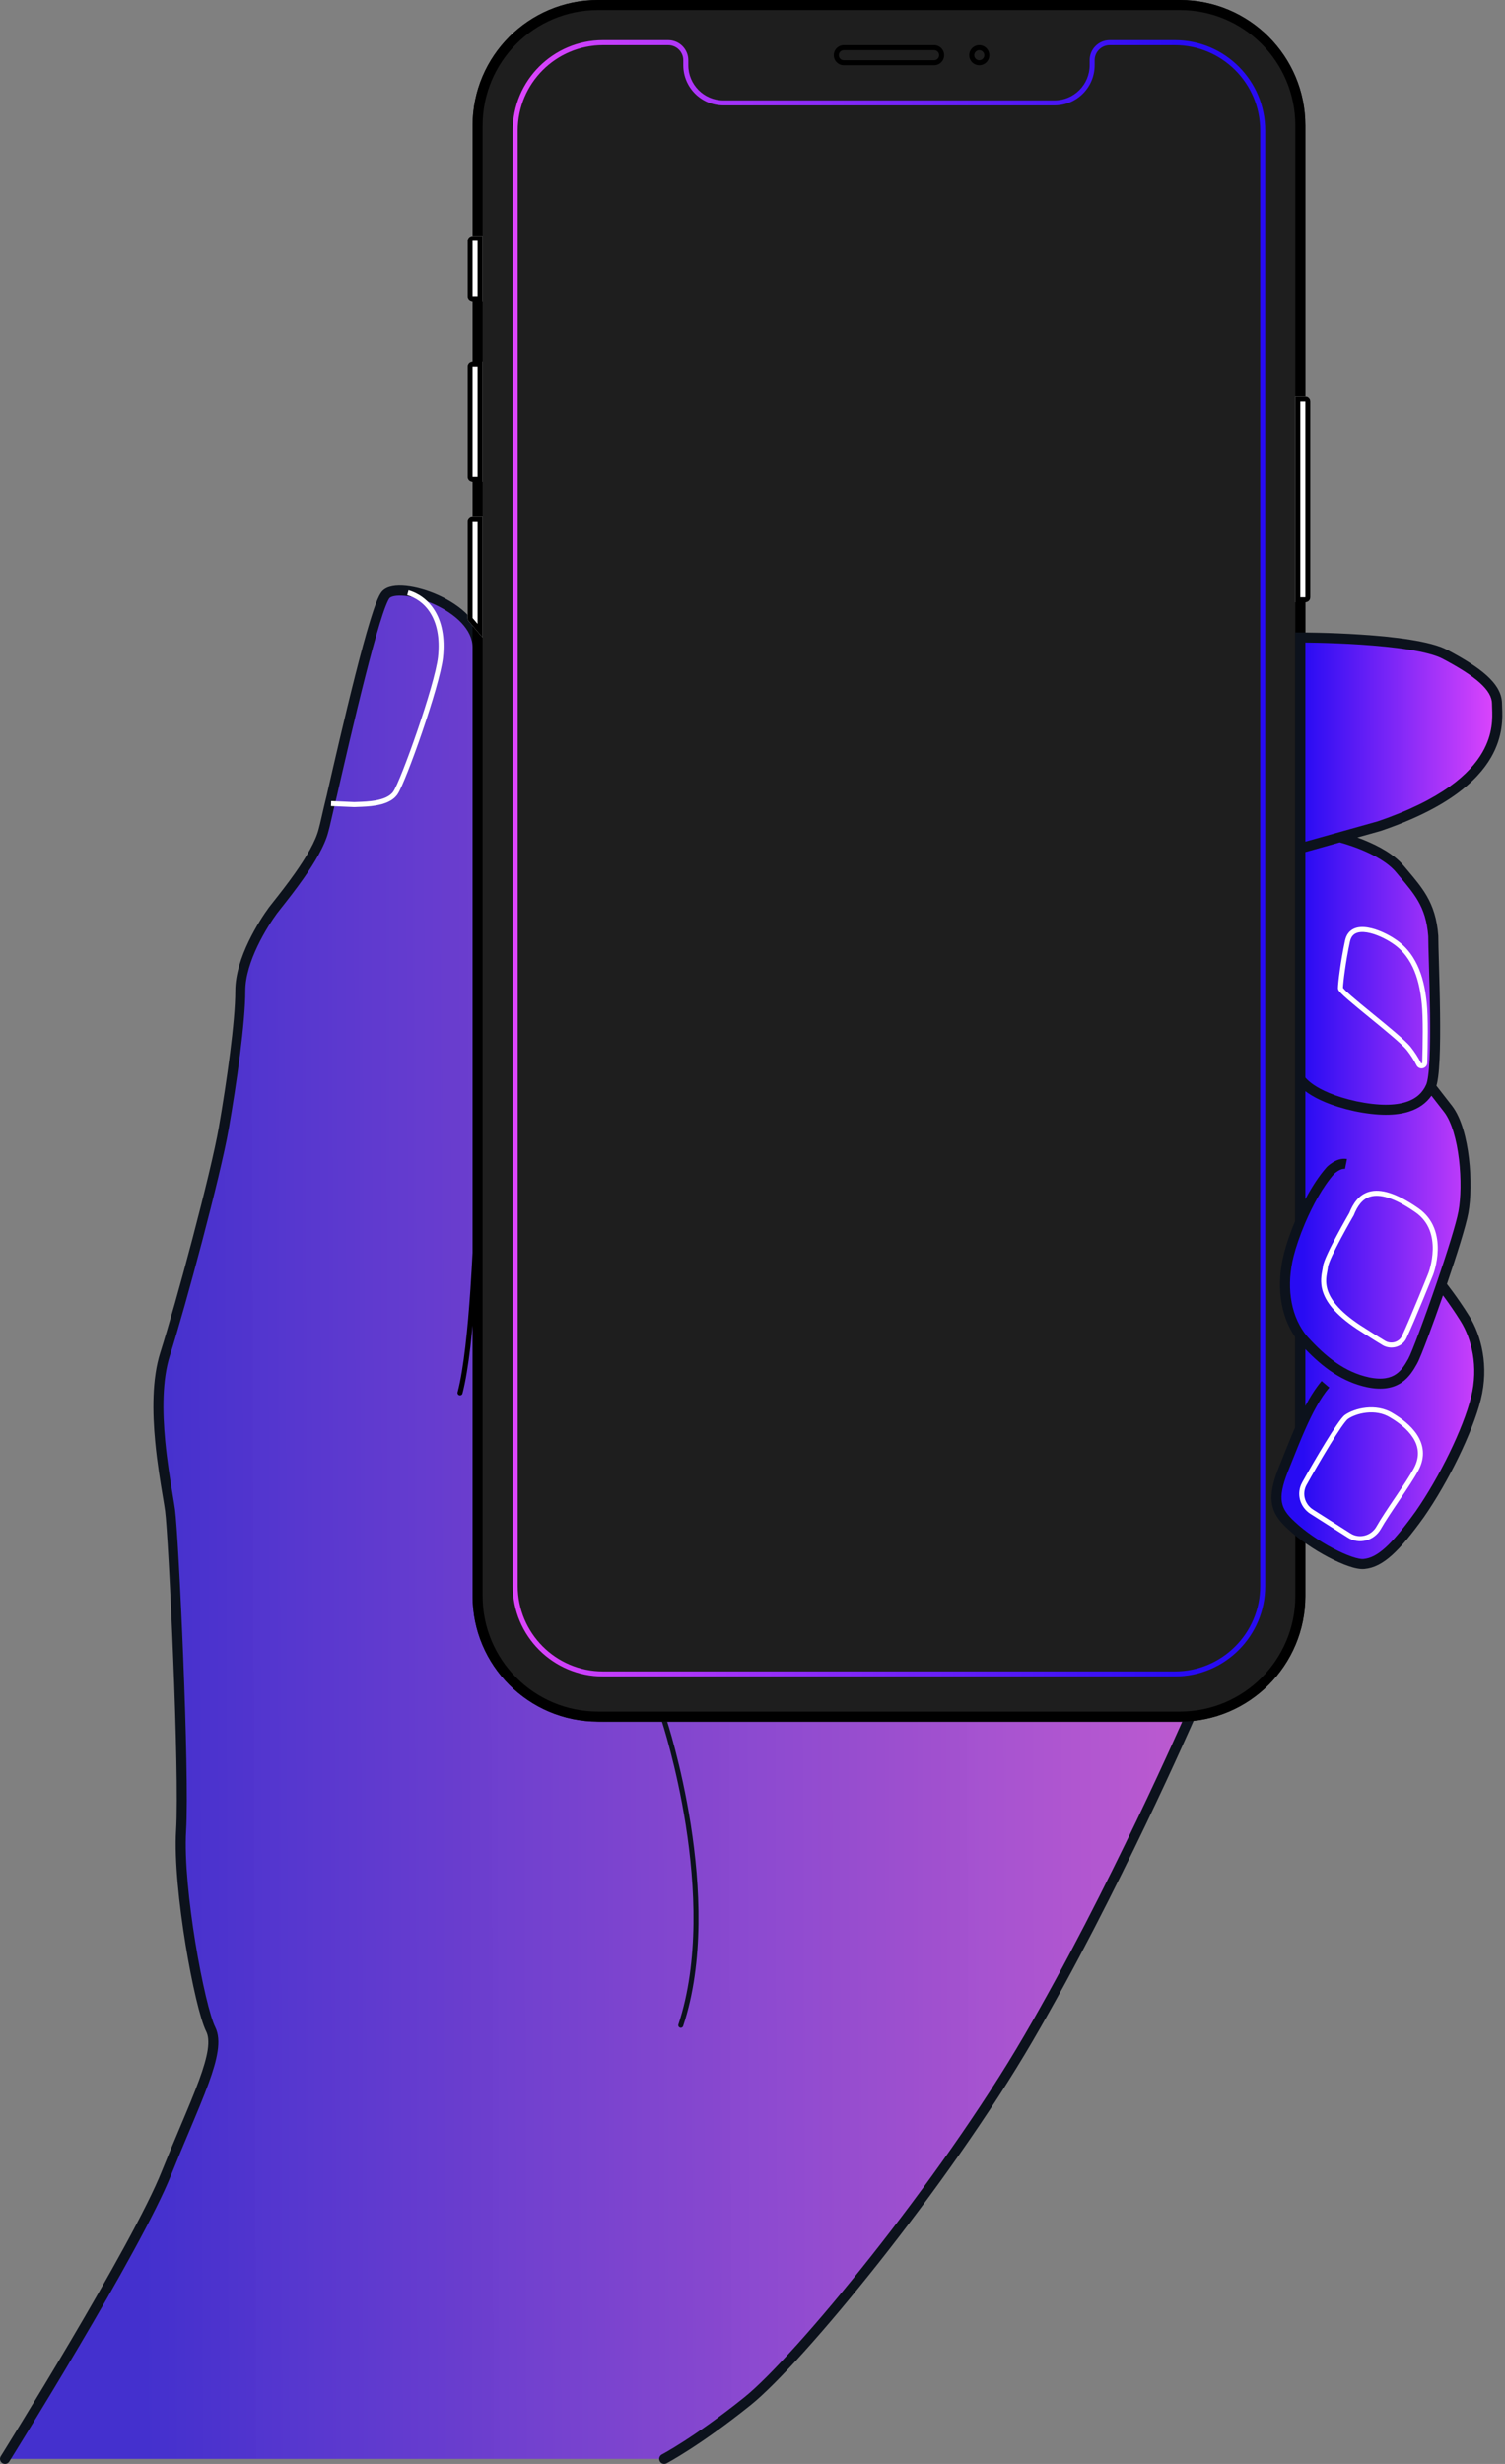 <svg width="187" height="306" viewBox="0 0 187 306" fill="none" xmlns="http://www.w3.org/2000/svg">
<rect x="0" y="0" width="187" height="306" fill="#808080" stroke="none"/>
<path d="M92.878 298.208C86.583 303.257 82.531 305.377 82.531 305.377H0.623C0.623 305.377 17.08 279.009 20.695 269.846C24.373 260.683 27.552 254.761 26.18 252.018C24.809 249.276 22.066 234.627 22.503 227.334C22.939 220.041 21.568 190.806 21.131 187.564C20.695 184.385 18.513 174.474 20.508 168.178C22.503 161.883 26.804 145.863 27.801 140.128C28.799 134.393 29.858 126.913 29.858 123.048C29.858 119.184 32.726 114.695 33.91 113.075C35.157 111.454 39.395 106.405 40.206 103.101C40.393 102.478 40.704 100.92 41.203 98.925C43.011 91.008 46.626 75.3 47.935 73.866C49.556 72.059 59.342 75.175 59.342 80.412V197.6C59.342 206.207 66.319 213.184 74.926 213.184H147.857C147.857 213.184 138.32 235.063 127.786 253.14C117.251 271.217 99.174 293.159 92.878 298.208Z" fill="url(#paint0_linear_1204_3913)"/>
<path fill-rule="evenodd" clip-rule="evenodd" d="M49.003 74.027C48.646 74.092 48.471 74.202 48.399 74.282L48.395 74.287C48.372 74.312 48.312 74.396 48.22 74.578C48.133 74.75 48.035 74.976 47.925 75.257C47.705 75.818 47.455 76.563 47.181 77.456C46.634 79.239 46.006 81.573 45.36 84.118C44.069 89.205 42.715 95.105 41.811 99.063L41.809 99.07L41.808 99.076C41.562 100.059 41.362 100.937 41.199 101.651L41.191 101.685C41.034 102.37 40.907 102.929 40.807 103.265C40.367 105.04 39.044 107.206 37.732 109.077C36.722 110.517 35.674 111.843 34.963 112.742C34.742 113.022 34.553 113.261 34.409 113.449C33.832 114.238 32.844 115.729 32.002 117.489C31.153 119.264 30.482 121.253 30.482 123.048C30.482 126.974 29.412 134.505 28.415 140.235C27.411 146.01 23.1 162.06 21.102 168.367C20.145 171.388 20.179 175.334 20.529 178.981C20.773 181.532 21.16 183.858 21.449 185.592C21.574 186.342 21.68 186.981 21.749 187.48L21.749 187.481C21.972 189.138 22.425 197.295 22.767 205.905C23.11 214.519 23.345 223.686 23.125 227.371C22.911 230.945 23.478 236.374 24.279 241.282C24.678 243.728 25.133 246.03 25.573 247.886C26.017 249.766 26.432 251.128 26.738 251.739C27.163 252.59 27.207 253.625 27.035 254.765C26.863 255.911 26.463 257.241 25.917 258.738C25.291 260.452 24.449 262.45 23.5 264.704C22.802 266.36 22.046 268.154 21.275 270.075C19.445 274.712 14.398 283.64 9.84 291.364C7.555 295.236 5.383 298.822 3.783 301.439C2.983 302.747 2.325 303.814 1.868 304.553C1.639 304.923 1.46 305.211 1.338 305.407L1.153 305.705L1.152 305.706C1.152 305.706 1.152 305.706 0.623 305.376C0.095 305.046 0.095 305.046 0.095 305.046L0.095 305.045L0.097 305.042L0.28 304.749C0.401 304.554 0.579 304.267 0.807 303.898C1.264 303.16 1.92 302.095 2.719 300.788C4.317 298.175 6.486 294.595 8.767 290.73C13.34 282.98 18.329 274.143 20.115 269.617L20.116 269.614C20.91 267.637 21.673 265.827 22.371 264.17C23.307 261.951 24.127 260.007 24.745 258.311C25.282 256.839 25.649 255.602 25.803 254.58C25.957 253.552 25.883 252.817 25.623 252.297C25.243 251.537 24.801 250.039 24.359 248.173C23.912 246.284 23.452 243.953 23.049 241.483C22.244 236.557 21.658 231.015 21.881 227.296C22.096 223.688 21.865 214.591 21.521 205.954C21.178 197.315 20.727 189.235 20.514 187.649C20.452 187.201 20.352 186.597 20.232 185.874C19.941 184.13 19.536 181.694 19.288 179.099C18.935 175.421 18.877 171.264 19.914 167.99C21.905 161.705 26.197 145.715 27.187 140.021C28.185 134.281 29.235 126.851 29.235 123.048C29.235 120.979 29.997 118.791 30.878 116.951C31.763 115.1 32.798 113.54 33.407 112.707L33.411 112.701L33.416 112.695C33.573 112.49 33.773 112.238 34.004 111.945C34.715 111.045 35.725 109.767 36.711 108.361C38.029 106.482 39.226 104.479 39.6 102.953L39.604 102.937L39.609 102.922C39.694 102.636 39.813 102.117 39.98 101.388L39.984 101.371C40.146 100.659 40.349 99.773 40.597 98.78C41.501 94.822 42.857 88.912 44.152 83.811C44.799 81.26 45.434 78.903 45.989 77.091C46.267 76.185 46.528 75.406 46.764 74.803C46.882 74.501 46.996 74.236 47.107 74.016C47.213 73.807 47.334 73.601 47.473 73.448C47.806 73.078 48.29 72.89 48.778 72.801C49.277 72.709 49.856 72.706 50.466 72.77C51.688 72.898 53.129 73.303 54.505 73.93C55.881 74.557 57.229 75.423 58.242 76.498C59.256 77.574 59.966 78.896 59.966 80.411V197.6C59.966 205.862 66.664 212.56 74.926 212.56H148.809L148.429 213.433L147.857 213.184C148.429 213.433 148.429 213.433 148.429 213.433L148.428 213.434L148.422 213.449L148.401 213.497C148.382 213.539 148.355 213.602 148.318 213.685C148.246 213.85 148.138 214.095 147.997 214.412C147.715 215.047 147.3 215.974 146.77 217.142C145.71 219.479 144.187 222.783 142.334 226.652C138.63 234.389 133.604 244.395 128.324 253.454C123.037 262.526 115.866 272.556 109.231 280.946C102.61 289.32 96.478 296.12 93.268 298.694C90.103 301.233 87.498 303.038 85.681 304.209C84.773 304.795 84.062 305.223 83.575 305.505C83.332 305.647 83.145 305.751 83.018 305.821C82.954 305.856 82.906 305.883 82.873 305.901L82.835 305.921L82.821 305.928L82.82 305.928C82.82 305.929 82.82 305.929 82.531 305.376L82.82 305.929C82.515 306.088 82.138 305.97 81.978 305.665C81.819 305.36 81.937 304.984 82.242 304.824C82.242 304.824 82.242 304.824 82.242 304.824L82.243 304.823L82.251 304.819L82.283 304.802C82.312 304.786 82.357 304.762 82.416 304.729C82.535 304.664 82.714 304.564 82.949 304.427C83.419 304.154 84.114 303.737 85.006 303.162C86.789 302.012 89.358 300.232 92.488 297.722C95.575 295.247 101.629 288.551 108.253 280.173C114.865 271.811 121.999 261.831 127.247 252.826C132.502 243.809 137.512 233.836 141.21 226.114C143.058 222.254 144.578 218.958 145.635 216.627C146.163 215.462 146.577 214.538 146.857 213.906C146.872 213.872 146.887 213.839 146.901 213.807H74.926C65.975 213.807 58.719 206.551 58.719 197.6V80.411C58.719 79.309 58.206 78.277 57.334 77.353C56.462 76.427 55.262 75.645 53.988 75.064C52.715 74.484 51.405 74.122 50.336 74.01C49.801 73.954 49.349 73.963 49.003 74.027ZM0.623 305.376L0.095 305.046C-0.088 305.338 0.001 305.723 0.293 305.905C0.585 306.087 0.97 305.998 1.152 305.706L0.623 305.376Z" fill="#0C121C"/>
<path fill-rule="evenodd" clip-rule="evenodd" d="M82.433 213.387C82.596 213.333 82.772 213.421 82.826 213.585L82.531 213.683L82.235 213.781C82.181 213.617 82.269 213.441 82.433 213.387ZM82.531 213.683C82.235 213.781 82.235 213.781 82.235 213.781L82.236 213.784L82.24 213.796L82.255 213.842C82.268 213.884 82.288 213.946 82.314 214.027C82.366 214.191 82.441 214.434 82.535 214.748C82.723 215.378 82.987 216.296 83.287 217.447C83.887 219.749 84.632 222.984 85.215 226.712C86.381 234.177 86.886 243.577 84.292 251.422C84.238 251.585 84.326 251.761 84.49 251.816C84.653 251.87 84.829 251.781 84.883 251.617C87.525 243.63 87.002 234.111 85.831 226.616C85.244 222.863 84.494 219.607 83.89 217.29C83.588 216.13 83.323 215.205 83.132 214.57C83.037 214.252 82.961 214.006 82.908 213.84C82.882 213.756 82.862 213.693 82.848 213.65L82.832 213.602L82.828 213.589L82.826 213.585C82.826 213.584 82.826 213.585 82.531 213.683Z" fill="#0C121C"/>
<path fill-rule="evenodd" clip-rule="evenodd" d="M59.359 148.668C59.531 148.677 59.663 148.824 59.654 148.996C59.624 149.546 59.59 150.312 59.549 151.239C59.447 153.535 59.3 156.815 59.069 160.221C58.745 164.996 58.25 170.064 57.462 173.057C57.419 173.224 57.248 173.323 57.082 173.28C56.915 173.236 56.816 173.065 56.859 172.899C57.63 169.971 58.122 164.961 58.447 160.178C58.678 156.78 58.823 153.52 58.925 151.225C58.967 150.293 59.001 149.52 59.031 148.963C59.041 148.791 59.188 148.659 59.359 148.668Z" fill="black"/>
<path d="M162.194 15.584C162.194 6.977 155.217 0 146.611 0H74.303C65.696 0 58.719 6.977 58.719 15.584V198.224C58.719 206.83 65.696 213.807 74.303 213.807H146.611C155.217 213.807 162.194 206.83 162.194 198.224V15.584Z" fill="#1E1E1E"/>
<path fill-rule="evenodd" clip-rule="evenodd" d="M74.303 1.247H146.611C154.529 1.247 160.948 7.666 160.948 15.584V198.224C160.948 206.142 154.529 212.561 146.611 212.561H74.303C66.385 212.561 59.966 206.142 59.966 198.224V15.584C59.966 7.666 66.385 1.247 74.303 1.247ZM146.611 0C155.217 0 162.194 6.977 162.194 15.584V198.224C162.194 206.83 155.217 213.807 146.611 213.807H74.303C65.696 213.807 58.719 206.83 58.719 198.224V15.584C58.719 6.977 65.696 0 74.303 0H146.611Z" fill="black"/>
<path fill-rule="evenodd" clip-rule="evenodd" d="M64.329 196.977V16.207C64.329 10.354 69.074 5.61 74.926 5.61H83.03C84.062 5.61 84.9 6.447 84.9 7.48V8.104C84.9 10.858 87.132 13.09 89.886 13.09H131.027C133.781 13.09 136.014 10.858 136.014 8.104V7.48C136.014 6.447 136.851 5.61 137.884 5.61H145.987C151.84 5.61 156.584 10.354 156.584 16.207V196.977C156.584 202.829 151.84 207.574 145.987 207.574H74.926C69.074 207.574 64.329 202.829 64.329 196.977ZM63.706 16.207V196.977C63.706 203.174 68.729 208.197 74.926 208.197H145.987C152.184 208.197 157.208 203.174 157.208 196.977V16.207C157.208 10.01 152.184 4.987 145.987 4.987H137.884C136.507 4.987 135.391 6.103 135.391 7.48V8.104C135.391 10.513 133.437 12.467 131.027 12.467H89.886C87.477 12.467 85.523 10.513 85.523 8.104V7.48C85.523 6.103 84.407 4.987 83.03 4.987H74.926C68.729 4.987 63.706 10.01 63.706 16.207Z" fill="url(#paint1_linear_1204_3913)"/>
<path d="M161.571 79.165C161.571 79.165 175.659 79.165 179.586 81.284C183.575 83.403 186.006 85.274 186.006 87.393C186.006 89.512 187.502 97.117 171.358 102.603L166.464 103.974C166.464 103.974 171.794 105.283 173.976 107.963C176.157 110.581 177.778 112.202 178.09 116.254C178.09 119.308 178.775 132.71 177.778 134.954L179.96 137.759C182.017 140.502 182.453 147.172 181.83 150.538C181.543 152.115 180.359 155.856 179.085 159.576C179.085 159.576 180.583 161.446 182.017 163.753C183.451 166.059 184.386 169.674 183.388 173.664C182.391 177.653 179.399 183.762 176.407 188.063C173.352 192.302 171.482 194.047 169.488 194.234C167.867 194.421 163.067 191.928 160.449 189.434C158.454 187.627 158.018 186.131 159.452 182.515C160.142 180.804 160.832 179.019 161.571 177.344V165.891C159.641 163.234 159.198 159.535 160.137 155.836C160.435 154.671 160.93 153.209 161.571 151.699V134.019V119.682V105.345V79.165Z" fill="url(#paint2_linear_1204_3913)"/>
<path fill-rule="evenodd" clip-rule="evenodd" d="M161.571 78.541L161.571 79.165C161.571 78.541 161.571 78.541 161.571 78.541L161.613 78.542L161.733 78.542C161.839 78.543 161.993 78.544 162.191 78.546C162.586 78.55 163.154 78.558 163.849 78.575C165.236 78.608 167.129 78.675 169.147 78.808C171.163 78.941 173.313 79.141 175.212 79.443C177.088 79.742 178.797 80.151 179.88 80.735C181.884 81.8 183.544 82.826 184.709 83.876C185.87 84.922 186.63 86.075 186.63 87.393C186.63 87.522 186.636 87.679 186.644 87.862C186.696 89.078 186.795 91.412 185.276 94.047C183.529 97.078 179.711 100.423 171.558 103.193L171.542 103.198L168.656 104.007C168.965 104.119 169.296 104.246 169.64 104.387C171.261 105.056 173.262 106.101 174.457 107.567C174.619 107.761 174.779 107.951 174.937 108.139C175.821 109.19 176.637 110.158 177.273 111.259C178.04 112.584 178.549 114.094 178.711 116.206L178.713 116.23V116.254C178.713 116.939 178.747 118.118 178.788 119.573C178.84 121.392 178.905 123.642 178.931 125.901C178.955 127.911 178.947 129.906 178.87 131.544C178.832 132.363 178.776 133.101 178.696 133.712C178.641 134.131 178.572 134.518 178.479 134.84L180.455 137.381L180.458 137.385C181.591 138.895 182.228 141.389 182.519 143.841C182.812 146.316 182.769 148.89 182.443 150.65C182.154 152.236 181.012 155.857 179.784 159.458C179.8 159.479 179.817 159.501 179.835 159.524C180.001 159.739 180.236 160.049 180.516 160.431C181.076 161.195 181.819 162.253 182.546 163.424C184.063 165.863 185.034 169.651 183.993 173.815C182.972 177.898 179.94 184.076 176.918 188.419L176.915 188.423L176.912 188.428C175.38 190.555 174.117 192.095 172.967 193.131C171.811 194.172 170.726 194.743 169.552 194.854C169 194.916 168.286 194.753 167.558 194.503C166.8 194.244 165.936 193.857 165.052 193.391C163.289 192.462 161.386 191.186 160.025 189.891C158.988 188.951 158.263 188.009 158.05 186.758C157.841 185.532 158.144 184.121 158.872 182.286L158.874 182.282C159.037 181.877 159.201 181.466 159.366 181.052C159.878 179.77 160.4 178.462 160.948 177.213V166.09C158.984 163.261 158.58 159.436 159.533 155.683L159.533 155.682C159.832 154.512 160.32 153.066 160.948 151.573V78.541L161.571 78.541ZM162.194 148.927C162.972 147.454 163.869 146.051 164.845 144.951L164.857 144.937L164.87 144.923L165.311 145.364C164.87 144.923 164.87 144.923 164.87 144.923L164.871 144.923L164.872 144.922L164.873 144.921L164.877 144.916L164.89 144.904C164.901 144.894 164.915 144.88 164.933 144.864C164.968 144.831 165.019 144.786 165.081 144.733C165.206 144.629 165.384 144.491 165.599 144.358C166.002 144.11 166.659 143.801 167.366 143.942L167.121 145.165C166.893 145.119 166.584 145.216 166.254 145.419C166.103 145.512 165.974 145.612 165.882 145.689C165.837 145.727 165.802 145.758 165.779 145.779C165.772 145.786 165.767 145.791 165.762 145.795C164.368 147.374 163.1 149.693 162.145 151.943C161.514 153.428 161.03 154.86 160.742 155.99C159.835 159.56 160.282 163.056 162.075 165.525C162.184 165.674 162.297 165.82 162.415 165.961C164.809 168.598 167.128 170.414 170.115 171.059C171.794 171.406 172.796 171.117 173.461 170.663C174.159 170.187 174.58 169.473 174.991 168.744C175.18 168.411 175.675 167.191 176.329 165.442C176.973 163.722 177.75 161.552 178.495 159.374C179.774 155.64 180.94 151.948 181.217 150.426L181.217 150.424C181.514 148.818 181.564 146.375 181.281 143.988C180.995 141.581 180.387 139.371 179.464 138.137L177.86 136.075C177.247 136.952 176.339 137.646 175.068 138.049C173.43 138.57 171.223 138.599 168.302 137.996L168.294 137.994C165.395 137.357 163.603 136.488 162.521 135.75C162.404 135.67 162.295 135.591 162.194 135.515V148.927ZM162.194 133.821C162.223 133.856 162.259 133.899 162.305 133.949C162.471 134.131 162.76 134.403 163.224 134.72C164.151 135.352 165.787 136.166 168.558 136.776C171.369 137.356 173.337 137.291 174.691 136.861C176.017 136.44 176.782 135.66 177.208 134.701C177.294 134.509 177.384 134.132 177.46 133.551C177.533 132.988 177.587 132.287 177.625 131.486C177.7 129.884 177.708 127.918 177.685 125.915C177.659 123.721 177.595 121.457 177.543 119.617C177.501 118.153 177.467 116.957 177.466 116.278C177.315 114.351 176.858 113.031 176.194 111.883C175.617 110.885 174.883 110.012 173.997 108.959C173.835 108.767 173.668 108.568 173.497 108.362L173.492 108.357C172.505 107.144 170.752 106.195 169.164 105.54C168.383 105.218 167.668 104.977 167.147 104.816C166.888 104.736 166.677 104.676 166.533 104.637C166.511 104.631 166.49 104.625 166.47 104.62L162.194 105.818V133.821ZM162.194 104.523L171.173 102.007C179.154 99.293 182.656 96.095 184.196 93.424C185.522 91.125 185.445 89.155 185.398 87.931C185.39 87.731 185.383 87.551 185.383 87.393C185.383 86.592 184.926 85.75 183.875 84.802C182.827 83.857 181.278 82.889 179.293 81.835L179.29 81.833C178.409 81.358 176.885 80.972 175.016 80.675C173.17 80.381 171.062 80.184 169.065 80.052C167.07 79.92 165.195 79.854 163.819 79.821C163.141 79.805 162.584 79.797 162.194 79.793V104.523ZM162.194 167.551V174.603C162.809 173.442 163.475 172.383 164.213 171.515L165.163 172.322C164.043 173.639 163.066 175.501 162.141 177.596C161.584 178.858 161.056 180.181 160.53 181.499C160.364 181.916 160.198 182.333 160.031 182.747C159.325 184.525 159.13 185.67 159.279 186.548C159.424 187.399 159.913 188.107 160.868 188.973L160.873 188.978L160.879 188.983C162.135 190.18 163.939 191.395 165.633 192.288C166.478 192.733 167.282 193.091 167.962 193.324C168.668 193.566 169.159 193.645 169.416 193.615L169.423 193.614L169.429 193.614C170.248 193.537 171.093 193.141 172.133 192.205C173.179 191.262 174.378 189.812 175.898 187.703C178.859 183.444 181.81 177.407 182.783 173.513C183.737 169.698 182.838 166.255 181.487 164.082C180.781 162.946 180.058 161.915 179.51 161.168C179.435 161.065 179.364 160.968 179.296 160.877C178.667 162.685 178.036 164.437 177.497 165.879C176.859 167.583 176.326 168.918 176.077 169.358L176.072 169.366C175.674 170.071 175.129 171.034 174.163 171.693C173.16 172.377 171.795 172.68 169.86 172.28L169.855 172.279C166.811 171.622 164.443 169.887 162.194 167.551Z" fill="#0C121C"/>
<path fill-rule="evenodd" clip-rule="evenodd" d="M53.468 76.12C52.702 74.897 51.615 74.209 50.592 73.917L50.763 73.317C51.922 73.648 53.142 74.425 53.996 75.789C54.851 77.154 55.326 79.082 55.039 81.692C54.943 82.578 54.6 83.992 54.135 85.618C53.668 87.251 53.07 89.119 52.453 90.922C51.836 92.726 51.2 94.468 50.654 95.85C50.381 96.542 50.13 97.145 49.916 97.622C49.704 98.092 49.519 98.461 49.375 98.666C48.8 99.493 47.737 99.853 46.734 100.027C45.921 100.168 45.078 100.196 44.449 100.217C44.292 100.223 44.149 100.228 44.023 100.234L44.009 100.234L41.127 100.109L41.154 99.486L44.007 99.61C44.143 99.604 44.291 99.599 44.448 99.594C45.077 99.572 45.862 99.545 46.627 99.412C47.603 99.244 48.441 98.918 48.864 98.311C48.97 98.158 49.135 97.839 49.347 97.366C49.557 96.901 49.803 96.308 50.074 95.622C50.616 94.25 51.249 92.517 51.863 90.721C52.478 88.924 53.072 87.067 53.536 85.447C54.001 83.82 54.329 82.452 54.42 81.624C54.694 79.123 54.234 77.342 53.468 76.12Z" fill="white"/>
<path fill-rule="evenodd" clip-rule="evenodd" d="M173.078 175.517C174.089 176.118 175.321 177.02 176.084 178.201C176.861 179.404 177.147 180.896 176.245 182.599L176.245 182.6C175.737 183.552 174.838 184.892 173.937 186.227C173.901 186.281 173.865 186.334 173.829 186.388C172.958 187.679 172.098 188.955 171.566 189.899L171.565 189.901C170.733 191.358 168.852 191.854 167.448 190.943C167.448 190.943 167.448 190.943 167.447 190.943L162.838 188.015C162.838 188.015 162.838 188.015 162.838 188.015C161.522 187.184 161.027 185.51 161.796 184.111L161.797 184.109C162.547 182.766 163.671 180.814 164.702 179.134C165.218 178.295 165.712 177.52 166.126 176.922C166.332 176.623 166.521 176.365 166.685 176.163C166.839 175.973 166.992 175.805 167.129 175.713C167.708 175.306 168.663 174.933 169.727 174.819C170.796 174.705 172.007 174.849 173.078 175.517ZM169.793 175.439C168.817 175.543 167.966 175.886 167.485 176.225L167.478 176.23C167.428 176.263 167.326 176.363 167.169 176.556C167.02 176.74 166.841 176.984 166.638 177.276C166.234 177.861 165.746 178.625 165.233 179.46C164.208 181.131 163.088 183.074 162.342 184.412C161.741 185.506 162.118 186.823 163.171 187.488L163.171 187.488L167.787 190.42C168.877 191.128 170.36 190.752 171.024 189.592C171.568 188.625 172.441 187.331 173.303 186.053C173.342 185.995 173.381 185.937 173.421 185.879C174.328 184.533 175.205 183.224 175.695 182.307C176.476 180.831 176.232 179.58 175.56 178.539C174.874 177.478 173.739 176.635 172.756 176.051L172.75 176.048C171.827 175.471 170.764 175.335 169.793 175.439Z" fill="white"/>
<path fill-rule="evenodd" clip-rule="evenodd" d="M170.171 147.992C171.541 147.628 173.45 148.119 176.209 150.032C178.231 151.424 178.683 153.528 178.642 155.236C178.622 156.091 178.479 156.858 178.342 157.411C178.273 157.688 178.206 157.912 178.155 158.069C178.13 158.147 178.108 158.208 178.093 158.25C178.086 158.271 178.08 158.287 178.075 158.299L178.07 158.312L178.069 158.316L178.068 158.317C178.068 158.317 178.068 158.318 177.778 158.205L178.068 158.318L178.067 158.321L177.785 158.208C178.067 158.321 178.067 158.321 178.067 158.321L177.968 158.567C177.905 158.725 177.813 158.953 177.699 159.233C177.472 159.795 177.158 160.567 176.811 161.409C176.118 163.091 175.29 165.061 174.756 166.191C174.235 167.306 172.842 167.658 171.826 167.078L171.823 167.076C171.212 166.719 170.394 166.198 169.379 165.55C169.142 165.399 168.893 165.24 168.634 165.075L168.629 165.072C165.822 163.211 164.696 161.599 164.317 160.245C164.026 159.204 164.195 158.316 164.307 157.724C164.339 157.559 164.366 157.417 164.377 157.301L164.377 157.3C164.397 157.11 164.472 156.865 164.57 156.602C164.671 156.332 164.807 156.017 164.964 155.679C165.277 155.002 165.681 154.215 166.08 153.469C166.479 152.722 166.874 152.012 167.168 151.49C167.316 151.229 167.438 151.014 167.524 150.865C167.567 150.79 167.601 150.731 167.624 150.692L167.648 150.65C168.091 149.548 168.796 148.358 170.171 147.992ZM168.198 150.944L168.189 150.959L168.164 151.004C168.141 151.043 168.107 151.101 168.065 151.175C167.98 151.323 167.858 151.537 167.711 151.796C167.418 152.316 167.026 153.021 166.63 153.762C166.233 154.504 165.835 155.28 165.529 155.941C165.376 156.272 165.248 156.57 165.154 156.82C165.059 157.076 165.009 157.258 164.997 157.364C164.979 157.543 164.945 157.729 164.908 157.925C164.798 158.511 164.671 159.194 164.917 160.077C165.24 161.231 166.232 162.735 168.971 164.551C169.233 164.717 169.482 164.876 169.72 165.028C170.734 165.675 171.536 166.187 172.136 166.537C172.865 166.953 173.839 166.682 174.191 165.927L174.192 165.926C174.718 164.812 175.541 162.856 176.235 161.172C176.581 160.331 176.895 159.56 177.121 159C177.235 158.719 177.327 158.492 177.39 158.334L177.487 158.093L177.487 158.092L177.488 158.09L177.491 158.081C177.495 158.072 177.5 158.058 177.506 158.04C177.52 158.003 177.539 157.948 177.562 157.876C177.609 157.732 177.672 157.522 177.737 157.261C177.867 156.739 178 156.018 178.019 155.221C178.057 153.625 177.636 151.771 175.855 150.545L175.855 150.545C173.129 148.655 171.423 148.305 170.331 148.595C169.252 148.882 168.648 149.829 168.218 150.903L168.21 150.924L168.198 150.944Z" fill="white"/>
<path fill-rule="evenodd" clip-rule="evenodd" d="M173.338 116.618C176.333 118.573 177.027 122.074 177.277 124.574C177.467 126.283 177.403 129.855 177.341 131.967C177.337 132.725 176.338 132.958 176.003 132.289C175.701 131.686 175.277 131.018 174.792 130.411C174.502 130.049 173.84 129.441 172.982 128.706C172.148 127.993 171.153 127.179 170.188 126.39L170.132 126.344C169.151 125.542 168.204 124.768 167.502 124.158C167.152 123.854 166.857 123.586 166.649 123.374C166.545 123.268 166.456 123.17 166.39 123.084C166.358 123.041 166.326 122.994 166.301 122.946C166.28 122.904 166.246 122.828 166.246 122.737C166.246 122.142 166.563 119.436 167.125 116.812C167.284 116.074 167.671 115.593 168.212 115.341C168.735 115.098 169.361 115.088 169.975 115.191C171.202 115.395 172.537 116.073 173.338 116.618ZM168.475 115.906C168.132 116.066 167.857 116.371 167.735 116.943C167.192 119.476 166.888 122.05 166.87 122.684C166.875 122.69 166.88 122.698 166.888 122.708C166.929 122.763 166.996 122.839 167.093 122.937C167.284 123.131 167.564 123.386 167.911 123.688C168.604 124.29 169.543 125.058 170.526 125.861L170.586 125.91C171.548 126.697 172.548 127.514 173.387 128.233C174.235 128.959 174.945 129.605 175.278 130.022C175.79 130.662 176.239 131.366 176.56 132.01C176.575 132.038 176.59 132.048 176.601 132.053C176.615 132.059 176.633 132.061 176.654 132.056C176.674 132.052 176.689 132.041 176.699 132.03C176.707 132.02 176.718 132.001 176.718 131.962V131.958L176.718 131.953C176.781 129.826 176.842 126.298 176.658 124.641L176.657 124.638L176.657 124.638C176.409 122.152 175.731 118.923 172.995 117.138L172.99 117.135L172.99 117.135C172.232 116.62 170.981 115.99 169.872 115.805C169.318 115.713 168.837 115.738 168.475 115.906ZM166.855 122.66C166.854 122.657 166.854 122.657 166.856 122.661C166.856 122.661 166.856 122.661 166.855 122.66Z" fill="white"/>
<path d="M58.096 29.921C58.096 29.576 58.375 29.297 58.719 29.297H59.966V37.401H58.719C58.375 37.401 58.096 37.121 58.096 36.777V29.921Z" fill="white"/>
<path fill-rule="evenodd" clip-rule="evenodd" d="M59.966 29.297H58.719C58.375 29.297 58.096 29.576 58.096 29.921V36.777C58.096 37.121 58.375 37.401 58.719 37.401H59.966V29.297ZM59.343 36.777H58.719V29.921H59.343V36.777Z" fill="black"/>
<path d="M58.096 45.504C58.096 45.16 58.375 44.881 58.719 44.881H59.966V59.841H58.719C58.375 59.841 58.096 59.562 58.096 59.218V45.504Z" fill="white"/>
<path fill-rule="evenodd" clip-rule="evenodd" d="M59.966 44.881H58.719C58.375 44.881 58.096 45.16 58.096 45.504V59.218C58.096 59.562 58.375 59.841 58.719 59.841H59.966V44.881ZM59.343 59.218H58.719V45.504L59.343 45.504V59.218Z" fill="black"/>
<path d="M160.948 49.244H162.194C162.539 49.244 162.818 49.523 162.818 49.867V74.178C162.818 74.522 162.539 74.801 162.194 74.801H160.948V49.244Z" fill="white"/>
<path fill-rule="evenodd" clip-rule="evenodd" d="M161.571 49.867H162.194L162.194 74.178H161.571V49.867ZM162.194 49.244C162.539 49.244 162.818 49.523 162.818 49.867V74.178C162.818 74.522 162.539 74.801 162.194 74.801H160.948V49.244H162.194Z" fill="black"/>
<path d="M58.096 64.828C58.096 64.484 58.375 64.205 58.719 64.205H59.966V79.165L58.246 77.158C58.149 77.045 58.096 76.901 58.096 76.753V64.828Z" fill="white"/>
<path fill-rule="evenodd" clip-rule="evenodd" d="M59.966 64.205H58.719C58.375 64.205 58.096 64.484 58.096 64.828V76.753C58.096 76.901 58.149 77.045 58.246 77.158L59.966 79.165V64.205ZM59.343 77.48L58.719 76.753L58.719 64.828L59.343 64.828V77.48Z" fill="black"/>
<path fill-rule="evenodd" clip-rule="evenodd" d="M116.067 6.233H104.846C104.502 6.233 104.223 6.513 104.223 6.857C104.223 7.201 104.502 7.48 104.846 7.48H116.067C116.411 7.48 116.69 7.201 116.69 6.857C116.69 6.513 116.411 6.233 116.067 6.233ZM104.846 5.61C104.158 5.61 103.6 6.168 103.6 6.857C103.6 7.545 104.158 8.103 104.846 8.103H116.067C116.755 8.103 117.313 7.545 117.313 6.857C117.313 6.168 116.755 5.61 116.067 5.61H104.846Z" fill="black"/>
<path fill-rule="evenodd" clip-rule="evenodd" d="M121.677 7.48C122.021 7.48 122.3 7.201 122.3 6.857C122.3 6.513 122.021 6.233 121.677 6.233C121.332 6.233 121.053 6.513 121.053 6.857C121.053 7.201 121.332 7.48 121.677 7.48ZM121.677 8.103C122.365 8.103 122.923 7.545 122.923 6.857C122.923 6.168 122.365 5.61 121.677 5.61C120.988 5.61 120.43 6.168 120.43 6.857C120.43 7.545 120.988 8.103 121.677 8.103Z" fill="black"/>
<defs>
<linearGradient id="paint0_linear_1204_3913" x1="18.081" y1="160.36" x2="168.667" y2="159.883" gradientUnits="userSpaceOnUse">
<stop stop-color="#280BF3" stop-opacity="0.68"/>
<stop offset="1" stop-color="#FB4FFD" stop-opacity="0.64"/>
</linearGradient>
<linearGradient id="paint1_linear_1204_3913" x1="146.121" y1="81.191" x2="50.49" y2="80.971" gradientUnits="userSpaceOnUse">
<stop stop-color="#280BF3"/>
<stop offset="1" stop-color="#FB4FFD"/>
</linearGradient>
<linearGradient id="paint2_linear_1204_3913" x1="161.862" y1="122.32" x2="189.921" y2="122.286" gradientUnits="userSpaceOnUse">
<stop stop-color="#280BF3"/>
<stop offset="1" stop-color="#FB4FFD"/>
</linearGradient>
</defs>
</svg>

